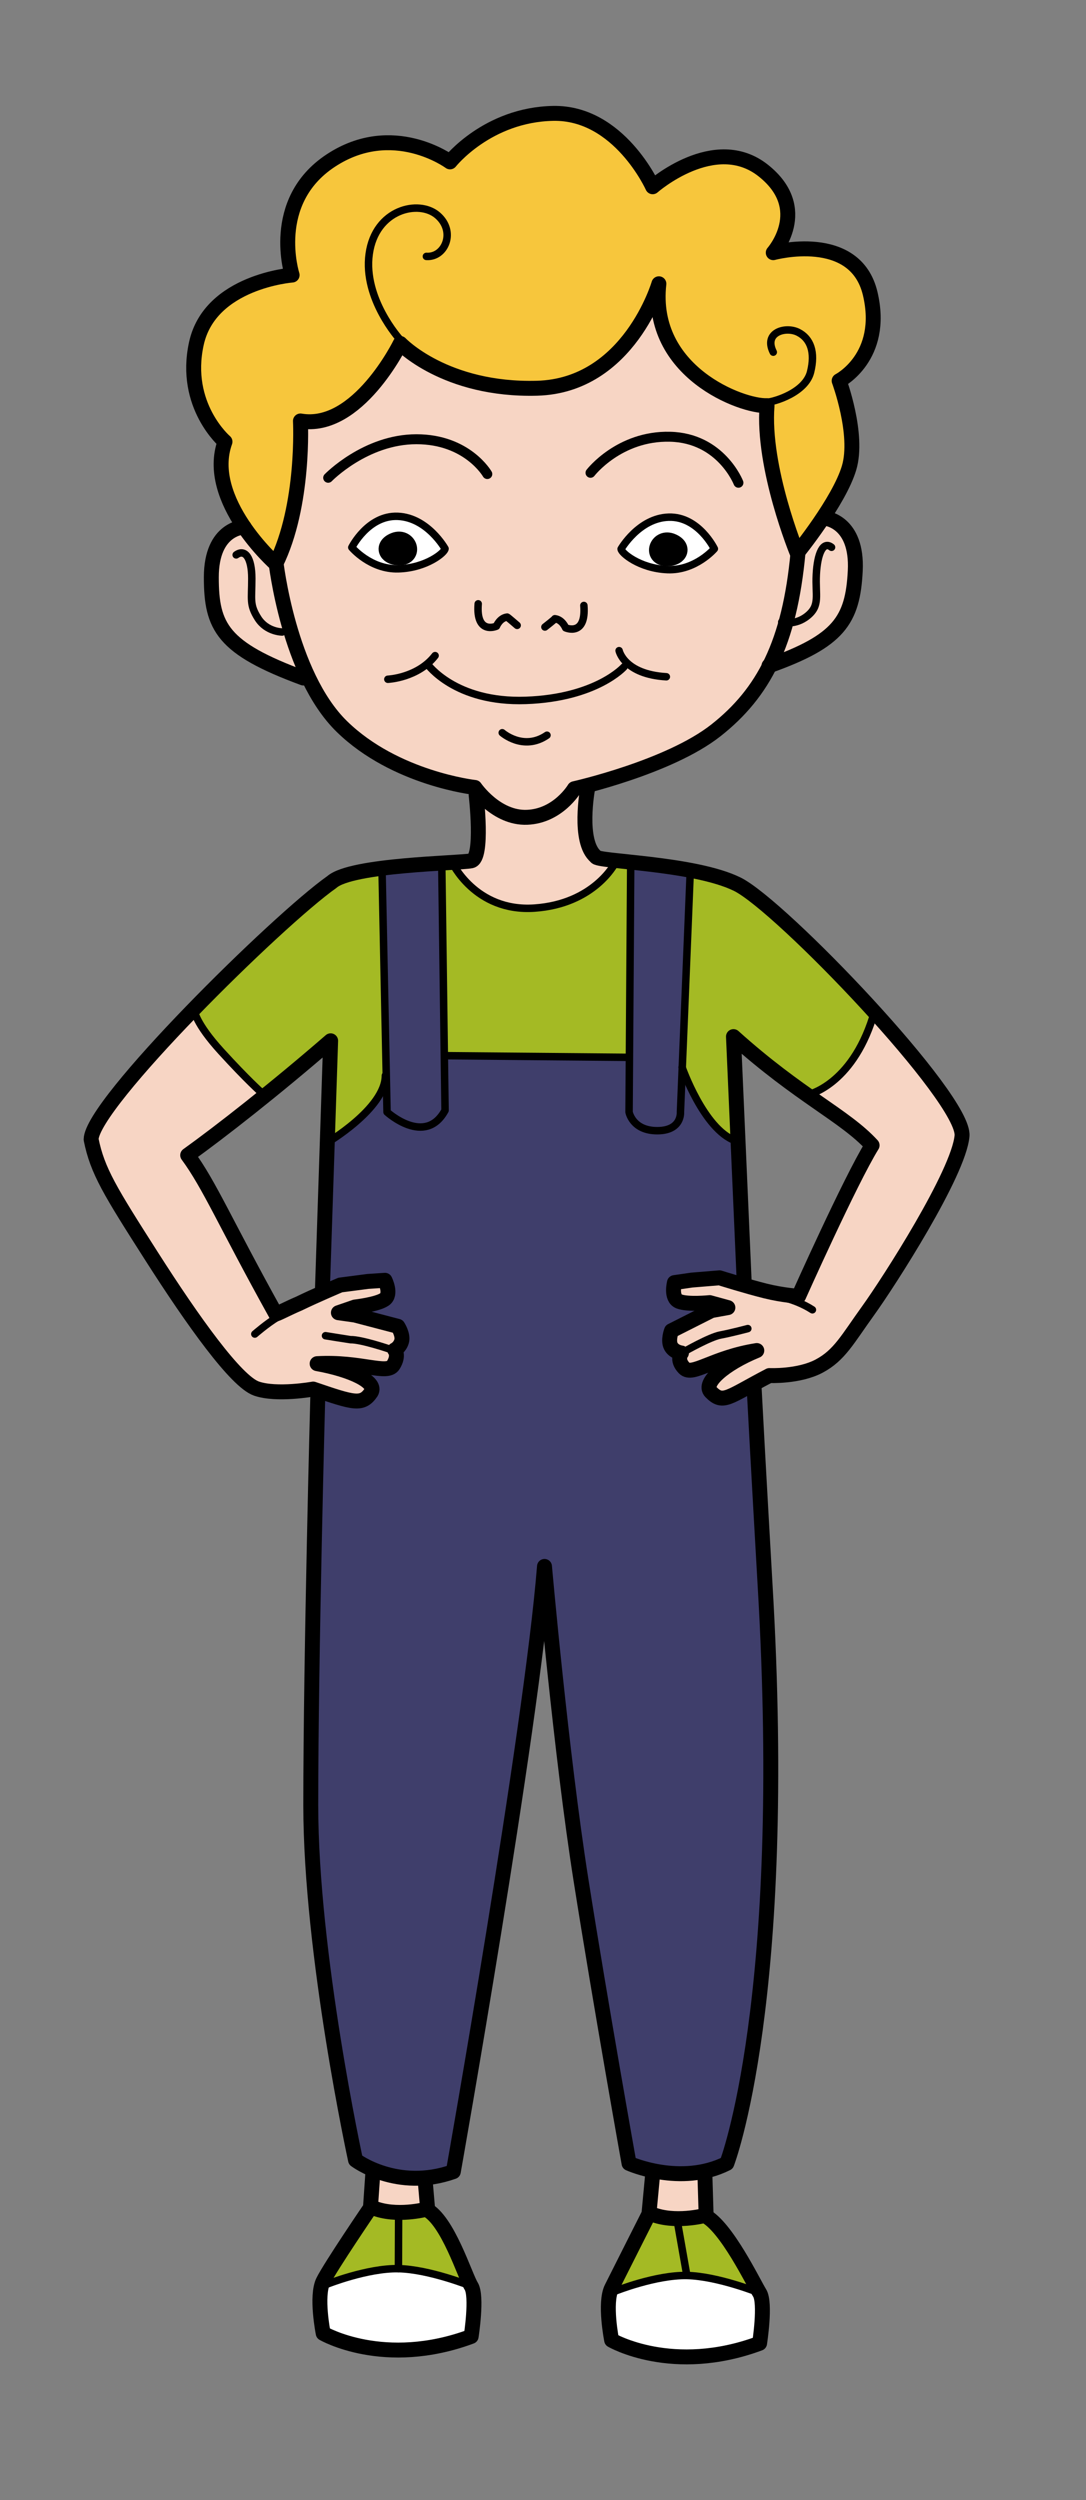 <?xml version="1.0" encoding="utf-8"?>
<!-- Generator: Adobe Illustrator 16.0.0, SVG Export Plug-In . SVG Version: 6.00 Build 0)  -->
<!DOCTYPE svg PUBLIC "-//W3C//DTD SVG 1.1//EN" "http://www.w3.org/Graphics/SVG/1.1/DTD/svg11.dtd">
<svg version="1.1" id="Layer_1" xmlns="http://www.w3.org/2000/svg" xmlns:xlink="http://www.w3.org/1999/xlink" x="0px" y="0px"
	 width="218.382px" height="502.559px" viewBox="0 0 218.382 502.559" enable-background="new 0 0 218.382 502.559"
	 xml:space="preserve">
<rect x="0" y="0" width="218.382" height="502.559" fill="#808080" stroke="none"/>
<g id="XMLID_2_">
	<path fill="#A4BA24" d="M176.125,204.72l-0.16,0.15c-4.33,13.67-13,15.5-13,15.5l-0.09,0.13c-4.209-2.96-9.16-6.62-14.91-11.79
		l0.92,20.89l-0.579,0.03c-6-2.22-10.21-13.47-10.64-14.65l1.629-39.86c2.801,0.49,5.101,1.12,6.17,1.92
		C150.016,179.23,164.246,192.18,176.125,204.72z"/>
	<path fill="#F7D5C4" d="M158.556,125.35c1.119-4.05,1.91-8.67,2.4-14l-0.031-0.02c0.58-0.73,2.841-3.6,5.131-7.07h0.01l0.38,0.26
		c0,0,6.511,0.59,6.011,10.58c-0.5,9.95-3.32,14.05-17.23,19.03C156.556,131.52,157.655,128.62,158.556,125.35z"/>
	<path fill="#F7D5C4" d="M137.505,272.311c0,0-1.48-0.16-2.121-1.351c-0.629-1.19,0.121-3.12,0.121-3.12l8.029-4.05l3.311-0.601
		l-3.65-1c0,0-4.439,0.44-6.17-0.25c-1.73-0.689-0.93-3.779-0.93-3.779l3.439-0.5l5.631-0.46c0,0,2.26,0.71,4.84,1.46
		c1.479,0.42,3.07,0.859,4.399,1.189c3.65,0.9,6.66,1.051,6.66,1.051s10.34-23.15,14.78-30.34c-3.131-3.41-7.41-6.13-12.971-10.06
		l0.09-0.13c0,0,8.67-1.83,13-15.5l0.16-0.15c9.871,10.42,18.101,20.55,17.801,23.95c-0.66,7.5-14.711,29.34-18.87,35.12
		c-4.17,5.78-5.761,8.97-9.86,11.149c-4.1,2.19-10.01,1.9-10.01,1.9c-1.35,0.7-2.5,1.33-3.5,1.881
		c-5.189,2.85-6.189,3.561-8.29,1.409c-1.66-1.771,2.71-5.63,9.261-8.319c-8.771,1.379-12.931,5.239-14.591,3.539
		C136.405,273.65,137.505,272.311,137.505,272.311z"/>
	<path fill="#F7C63C" d="M80.965,69.38c0,0-8.57,17.57-20.07,15.57c0,0,0.88,16.89-4.96,28.71c0,0-0.27-0.24-0.72-0.68
		c-1.15-1.11-3.5-3.54-5.66-6.69c-3.22-4.72-6.04-11.08-3.84-17.16c0,0-8.5-7.25-5.75-19.75s19.25-13.75,19.25-13.75
		s-4.75-14.75,7.75-23s24,0.25,24,0.25s7.5-9.5,20.75-9.75c13.25-0.25,20,14.75,20,14.75s12.5-11,22.25-3.25s2,16.5,2,16.5
		s16.5-4.5,19.5,8.25s-6.25,17.5-6.25,17.5s4,10.75,2,17.5c-0.889,2.99-3.029,6.69-5.149,9.88h-0.01c-2.29,3.47-4.55,6.34-5.13,7.07
		c-0.1,0.12-0.15,0.18-0.15,0.18s-7.061-17.13-6.061-29.63c-5,0.25-23.75-6.75-21.75-24.5c0,0-6,20.5-24.5,21
		C89.965,78.88,80.965,69.38,80.965,69.38z"/>
	<path fill="#A4BA24" d="M142.367,445.81c4.319,2.381,9.619,13.472,10.859,15.45c0,0-8.38-3.38-14.63-3.51l-1.96-11.12v-0.31
		c3.02,0.028,5.52-0.631,5.52-0.631C142.226,445.72,142.294,445.76,142.367,445.81z"/>
	<path fill="#3F3E6B" d="M71.855,263.061c0,0,4.39-0.48,5.92-1.511c1.53-1.03,0.12-3.86,0.12-3.86l-3.44,0.23l-5.54,0.721
		c0,0-1.58,0.67-3.56,1.539l-0.06-0.13l0.99-30.03c1.87-1.14,11.69-7.44,11.69-13.48h0.18l0.15,7.34c0,0,7.67,7,11.67-0.34l-0.15-11
		h0.15l37,0.34h0.069l-0.069,11c0,0,0.659,3.75,5.659,3.75s4.671-3.75,4.671-3.75l0.36-8.9c0.43,1.18,4.64,12.43,10.64,14.65
		l0.579-0.03l1.25,28.61l-0.129,0.45c-2.58-0.75-4.84-1.46-4.84-1.46l-5.631,0.46l-3.439,0.5c0,0-0.801,3.09,0.93,3.779
		c1.73,0.69,6.17,0.25,6.17,0.25l3.65,1l-3.311,0.601l-8.029,4.05c0,0-0.75,1.93-0.121,3.12c0.641,1.19,2.121,1.351,2.121,1.351
		s-1.101,1.34,0.56,3.039c1.66,1.7,5.819-2.16,14.59-3.539c-6.55,2.689-10.92,6.549-9.26,8.319c2.101,2.15,3.101,1.44,8.29-1.409
		l0.449,0.819c0.701,13.42,2.171,39,2.171,39c5,84-7.671,116.67-7.671,116.67c-1.51,0.76-3.039,1.271-4.559,1.6
		c-3.791,0.812-7.451,0.46-10.211-0.108c-2.96-0.61-4.9-1.49-4.9-1.49s-5.659-31.67-9.659-57s-7.341-63-7.341-63
		c-2.659,33.33-18.33,121.67-18.33,121.67c-2.01,0.71-3.93,1.09-5.72,1.24c-4.28,0.37-7.85-0.59-10.3-1.61
		c-2.32-0.96-3.65-1.97-3.65-1.97s-9-41.33-9-71.33s1.42-82.42,1.42-82.42l0.28-0.82c7.18,2.44,8.72,2.771,10.44,0.24
		c1.24-2.05-3.96-4.52-10.86-5.76c8.78-0.49,14.06,2.29,15.31,0.3c1.25-1.989,0.29-3.06,0.29-3.06s1.02-0.461,1.39-1.74
		c0.37-1.29-0.76-3.01-0.76-3.01l-8.62-2.25l-3.33-0.48L71.855,263.061z"/>
	<path fill="#3F3E6B" d="M137.666,214.98l-0.359,8.9c0,0,0.33,3.75-4.67,3.75s-5.66-3.75-5.66-3.75l0.07-11l0.26-38.67l0.061-0.57
		c3.709,0.37,8.25,0.82,11.93,1.48L137.666,214.98z"/>
	<path d="M135.464,109.54c2.351,0.97,1.15,2.84-1.209,2.58C131.896,111.86,133.117,108.57,135.464,109.54z"/>
	<path fill="#F7D5C4" d="M130.964,445.38l0.75-8l0.15-0.68c2.76,0.568,6.42,0.92,10.211,0.108l0.139,0.57l0.25,8.25l-0.1,0.18
		c-0.07-0.05-0.14-0.09-0.21-0.119c0,0-2.5,0.659-5.521,0.631c-1.67-0.021-3.5-0.262-5.17-0.94H130.964L130.964,445.38z"/>
	<path fill="#A4BA24" d="M127.367,173.64l-0.061,0.57l-0.26,38.67h-0.07l-37-0.34h-0.15l-0.52-38.71c0.75-0.05,1.44-0.09,2.08-0.13
		c0.65,1.29,5.47,9.95,16.58,9.18c12-0.84,16.17-9,16.17-9l0.07-0.57C125.146,173.41,126.214,173.52,127.367,173.64z"/>
	<path fill="#F7D5C4" d="M155.226,134.13c-2.67,5.32-6.24,9.43-10.76,13c-7.391,5.83-20.53,9.7-26,11.13
		c-1.561,0.41-2.5,0.62-2.5,0.62s-3.25,5.5-9.5,5.75c-4.72,0.19-8.3-3.33-9.77-5.06c-0.48-0.56-0.73-0.94-0.73-0.94
		s-16-1.75-26.75-12.25c-2.81-2.75-5.12-6.33-7-10.12c-5.3-10.71-7.17-23.1-7.17-23.1l0.17-0.18c0.45,0.44,0.72,0.68,0.72,0.68
		c5.84-11.82,4.96-28.71,4.96-28.71c11.5,2,20.07-15.57,20.07-15.57s9,9.5,27.5,9c18.5-0.5,24.5-21,24.5-21
		c-2,17.75,16.75,24.75,21.75,24.5c-1,12.5,6.06,29.63,6.06,29.63s0.05-0.06,0.149-0.18l0.031,0.02c-0.49,5.33-1.281,9.95-2.4,14
		C157.655,128.62,156.556,131.52,155.226,134.13z M144.125,110.65c0,0-3.18-6.54-9.18-6.36c-6,0.19-9.57,6.4-9.57,6.4
		c-0.01,0.75,3.681,3.92,9.33,4.15C140.346,115.07,144.125,110.65,144.125,110.65z M89.965,110.63c0,0-3.5-6.25-9.5-6.5
		s-9.25,6.25-9.25,6.25s3.73,4.46,9.38,4.3C86.246,114.51,89.965,111.38,89.965,110.63z"/>
	<path fill="#A4BA24" d="M138.596,457.75c-6.25-0.12-14.38,3.13-14.38,3.13l-0.92-0.229c0.05-0.141,0.109-0.271,0.17-0.399
		c1.5-3,7.5-14.87,7.5-14.87h0.5c1.67,0.68,3.5,0.92,5.17,0.94v0.31L138.596,457.75z"/>
	<path fill="#F7D5C4" d="M115.964,158.88c0,0,0.94-0.21,2.5-0.62l0.17,0.62c0,0-1.989,10.66,1.671,13.66
		c0,0.27,1.55,0.51,3.899,0.77l-0.07,0.57c0,0-4.17,8.16-16.169,9c-11.11,0.77-15.93-7.89-16.58-9.18c1.91-0.12,3.3-0.21,3.83-0.32
		c2.5-0.5,1-13.25,1-13.25l0.48-0.56c1.47,1.73,5.05,5.25,9.77,5.06C112.714,164.38,115.964,158.88,115.964,158.88z"/>
	<path fill="#A4BA24" d="M86.366,444.56c4.26,2.381,7.62,13.352,8.86,15.32c0,0-8.38-3.38-14.63-3.5l0.04-11v-0.31
		c3.02,0.028,5.52-0.631,5.52-0.631C86.226,444.47,86.295,444.51,86.366,444.56z"/>
	<path fill="#3F3E6B" d="M89.826,212.54l0.15,11c-4,7.34-11.67,0.34-11.67,0.34l-0.15-7.34l-0.85-41l-0.08-0.67
		c4.07-0.52,8.57-0.83,12.08-1.04L89.826,212.54z"/>
	<path fill="#F7D5C4" d="M85.965,438.63l0.5,5.75l-0.1,0.18c-0.07-0.05-0.14-0.09-0.21-0.119c0,0-2.5,0.659-5.52,0.631
		c-1.67-0.021-3.5-0.262-5.17-0.94h-0.5l0.5-7.25l0.15-0.37c2.45,1.021,6.02,1.98,10.3,1.61L85.965,438.63z"/>
	<path d="M79.896,109.37c2.36-0.95,3.53,2.35,1.18,2.59C78.715,112.2,77.536,110.31,79.896,109.37z"/>
	<path fill="#A4BA24" d="M77.306,175.54l0.85,41h-0.18c0,6.04-9.82,12.34-11.69,13.48l0.68-20.47c-4.59,3.97-9.06,7.83-13.21,11.28
		l-0.79-0.95c0,0-2.75-2.42-8-8.17s-5.41-8.25-5.41-8.25l-0.2-0.19c10.61-10.92,22.43-21.82,27.86-25.64
		c1.51-1.32,5.49-2.18,10.01-2.76L77.306,175.54z"/>
	<path fill="#A4BA24" d="M80.596,456.38c-6.25-0.13-14.38,3.12-14.38,3.12l-0.92-0.22c0.05-0.142,0.11-0.28,0.17-0.4
		c1.5-3,9.5-14.75,9.5-14.75h0.5c1.67,0.68,3.5,0.92,5.17,0.94v0.31L80.596,456.38z"/>
	<path fill="#F7D5C4" d="M55.045,113.16c0,0,1.87,12.39,7.17,23.1l-0.75,0.37c-16.25-6-18.5-10.25-18.5-20.25s6.59-10.09,6.59-10.09
		c2.16,3.15,4.51,5.58,5.66,6.69L55.045,113.16z"/>
	<path fill="#F7D5C4" d="M79.846,271.689c0,0,0.96,1.07-0.29,3.061s-6.53-0.79-15.31-0.3c6.9,1.239,12.1,3.71,10.86,5.76
		c-1.72,2.53-3.26,2.2-10.44-0.239c-0.38-0.131-0.79-0.271-1.21-0.41c0,0-7.32,1.319-11.4-0.101c-4.09-1.41-11.71-12.08-21.09-25.58
		c-9.38-13.5-10.99-17.34-12.17-24.5c0.05-3.63,9.65-14.88,20.56-26.11l0.2,0.19c0,0,0.16,2.5,5.41,8.25s8,8.17,8,8.17l0.79,0.95
		c-6.05,5.05-11.44,9.25-15.54,11.72c5.26,7.08,7.88,14.33,16.96,31.761c-0.11,0.25,2.42-1.181,5.42-1.931
		c1.46-0.72,3.23-1.521,4.76-2.2c1.98-0.869,3.56-1.539,3.56-1.539l5.54-0.721l3.44-0.23c0,0,1.41,2.83-0.12,3.86
		c-1.53,1.03-5.92,1.511-5.92,1.511l-3.33,1.149l3.33,0.479l8.62,2.25c0,0,1.13,1.721,0.76,3.011
		C80.866,271.23,79.846,271.689,79.846,271.689z"/>
	<path fill="#FFFFFF" d="M152.75,460.93c1.261,2.01-0.01,10.109-0.01,10.109c-17.5,6.5-29.75-0.62-29.75-0.62s-1.38-6.89-0.17-10.1
		l0.92,0.22c0,0,8.13-3.25,14.38-3.12C144.371,457.539,152.75,460.93,152.75,460.93z"/>
	<path d="M134.991,109.209c2.34,0.97,1.141,2.84-1.21,2.58C131.421,111.52,132.641,108.239,134.991,109.209z"/>
	<path fill="#FFFFFF" d="M134.471,103.959c6-0.18,9.18,6.36,9.18,6.36s-3.78,4.42-9.43,4.19c-5.63-0.23-9.32-3.4-9.32-4.16
		C124.901,110.349,128.471,104.139,134.471,103.959z M133.781,111.789c2.351,0.26,3.55-1.61,1.21-2.58
		C132.641,108.239,131.421,111.52,133.781,111.789z"/>
	<path fill="#FFFFFF" d="M94.751,459.549c1.26,2.011-0.01,10.12-0.01,10.12c-17.5,6.5-29.75-0.63-29.75-0.63s-1.38-6.89-0.17-10.1
		l0.92,0.229c0,0,8.13-3.25,14.38-3.13C86.371,456.169,94.751,459.549,94.751,459.549z"/>
	<path fill="#FFFFFF" d="M79.991,103.789c6,0.25,9.5,6.5,9.5,6.5c0,0.75-3.72,3.89-9.37,4.05c-5.65,0.17-9.38-4.3-9.38-4.3
		S73.991,103.539,79.991,103.789z M80.591,111.629c2.36-0.24,1.18-3.54-1.17-2.6C77.061,109.979,78.231,111.859,80.591,111.629z"/>
	<path d="M79.421,109.029c2.35-0.94,3.53,2.36,1.17,2.6C78.231,111.859,77.061,109.979,79.421,109.029z"/>
</g>
<g id="line_2_">
	<path fill="none" stroke="#000000" stroke-width="3" stroke-linecap="round" stroke-linejoin="round" stroke-miterlimit="10" d="
		M132.494,57.042c0,0-6,20.5-24.5,21c-18.5,0.5-27.5-9-27.5-9S71.915,86.62,60.415,84.62c0,0,0.887,16.887-4.956,28.71
		c0,0-14.466-12.788-10.216-24.538c0,0-8.5-7.25-5.75-19.75s19.25-13.75,19.25-13.75s-4.75-14.75,7.75-23s24,0.25,24,0.25
		s7.5-9.5,20.75-9.75c13.25-0.25,20,14.75,20,14.75s12.5-11,22.25-3.25s2,16.5,2,16.5s16.5-4.5,19.5,8.25s-6.25,17.5-6.25,17.5
		s4,10.75,2,17.5s-10.44,17.131-10.44,17.131s-7.06-17.131-6.06-29.631C149.244,81.792,130.494,74.792,132.494,57.042z"/>
	<path fill="none" stroke="#000000" stroke-width="1.5" stroke-linecap="round" stroke-linejoin="round" stroke-miterlimit="10" d="
		M80.367,68.166c0,0-7.374-8.124-6.124-17.124s10-11,13.75-7.75s1.5,8.5-2.25,8.25"/>
	<path fill="none" stroke="#000000" stroke-width="1.5" stroke-linecap="round" stroke-linejoin="round" stroke-miterlimit="10" d="
		M153.576,80.958c2.375-0.125,8.418-2.166,9.418-6.166s0-6.75-2.5-8s-7,0-5,4"/>
	<path fill="none" stroke="#000000" stroke-width="3" stroke-linecap="round" stroke-linejoin="round" stroke-miterlimit="10" d="
		M55.47,112.827c0,0,2.523,22.714,13.273,33.214s26.75,12.25,26.75,12.25s4.25,6.25,10.5,6c6.25-0.25,9.5-5.75,9.5-5.75
		s19-4.25,28.5-11.75s14.797-17.441,16.487-35.774"/>
	<path fill="none" stroke="#000000" stroke-width="3" stroke-linecap="round" stroke-linejoin="round" stroke-miterlimit="10" d="
		M49.083,105.952c0,0-6.589,0.089-6.589,10.089s2.25,14.25,18.5,20.25"/>
	<path fill="none" stroke="#000000" stroke-width="1.5" stroke-linecap="round" stroke-linejoin="round" stroke-miterlimit="10" d="
		M56.743,127.042c0,0-3.107,0-4.857-2.75s-1.25-3.75-1.25-8s-1.393-6-3.143-4.75"/>
	<path fill="none" stroke="#000000" stroke-width="3" stroke-linecap="round" stroke-linejoin="round" stroke-miterlimit="10" d="
		M165.97,104.187c0,0,6.514,0.588,6.012,10.575c-0.501,9.987-3.346,14.077-17.346,19.071"/>
	<path fill="none" stroke="#000000" stroke-width="1.5" stroke-linecap="round" stroke-linejoin="round" stroke-miterlimit="10" d="
		M157.199,125.033c0,0,2.648,0.835,5.206-1.259c2.558-2.094,1.532-4.038,1.745-8.282c0.213-4.245,1.379-6.812,3.064-5.476"/>
	<path fill="none" stroke="#000000" stroke-width="2" stroke-linecap="round" stroke-linejoin="round" stroke-miterlimit="10" d="
		M65.993,96.042c0,0,7.5-7.75,17.75-7.75s14.25,7,14.25,7"/>
	<path fill="none" stroke="#000000" stroke-width="2" stroke-linecap="round" stroke-linejoin="round" stroke-miterlimit="10" d="
		M118.744,95.042c0,0,5.75-7.5,16-7.25s13.75,9.25,13.75,9.25"/>
	<path fill="none" stroke="#000000" stroke-width="1.5" stroke-linecap="round" stroke-linejoin="round" stroke-miterlimit="10" d="
		M70.743,110.042c0,0,3.25-6.5,9.25-6.25s9.5,6.5,9.5,6.5c0,0.75-3.726,3.883-9.375,4.05
		C74.469,114.509,70.743,110.042,70.743,110.042z"/>
	<path fill="none" stroke="#000000" stroke-width="4" stroke-linecap="round" stroke-linejoin="round" stroke-miterlimit="10" d="
		M79.416,109.031c2.358-0.943,3.538,2.358,1.179,2.594C78.236,111.861,77.058,109.975,79.416,109.031z"/>
	<path fill="none" stroke="#000000" stroke-width="1.5" stroke-linecap="round" stroke-linejoin="round" stroke-miterlimit="10" d="
		M143.648,110.315c0,0-3.176-6.537-9.178-6.355c-6.002,0.181-9.573,6.391-9.573,6.391c-0.009,0.75,3.681,3.925,9.328,4.156
		C139.873,114.739,143.648,110.315,143.648,110.315z"/>
	<path fill="none" stroke="#000000" stroke-width="4" stroke-linecap="round" stroke-linejoin="round" stroke-miterlimit="10" d="
		M134.988,109.206c-2.348-0.97-3.564,2.318-1.209,2.581C136.134,112.05,137.335,110.176,134.988,109.206z"/>
	<path fill="none" stroke="#000000" stroke-width="1.5" stroke-linecap="round" stroke-linejoin="round" stroke-miterlimit="10" d="
		M96.16,121.375c-0.5,6.333,3.667,4.5,3.667,4.5s0.667-1.667,2.167-1.833c0.125,0.042,2,1.667,2,1.667"/>
	<path fill="none" stroke="#000000" stroke-width="1.5" stroke-linecap="round" stroke-linejoin="round" stroke-miterlimit="10" d="
		M117.41,121.708c0.5,6.333-3.668,4.5-3.668,4.5s-0.666-1.667-2.166-1.833c0.041,0.083-2,1.667-2,1.667"/>
	<path fill="none" stroke="#000000" stroke-width="1.5" stroke-linecap="round" stroke-linejoin="round" stroke-miterlimit="10" d="
		M77.993,136.542c0,0,6-0.25,9.5-4.75"/>
	<path fill="none" stroke="#000000" stroke-width="1.5" stroke-linecap="round" stroke-linejoin="round" stroke-miterlimit="10" d="
		M85.993,133.542c0,0,5.5,7.75,19.75,7.25c14.25-0.5,19.75-6.75,19.75-6.75"/>
	<path fill="none" stroke="#000000" stroke-width="1.5" stroke-linecap="round" stroke-linejoin="round" stroke-miterlimit="10" d="
		M124.494,130.792c0,0,1,4.75,9.5,5.25"/>
	<path fill="none" stroke="#000000" stroke-width="1.5" stroke-linecap="round" stroke-linejoin="round" stroke-miterlimit="10" d="
		M100.993,147.292c0,0,4.25,3.75,9,0.5"/>
	<path fill="none" stroke="#000000" stroke-width="3" stroke-linecap="round" stroke-linejoin="round" stroke-miterlimit="10" d="
		M118.162,158.542c0,0-1.996,10.663,1.666,13.667c0,1.004,19.666,1.229,28.416,5.525c8.75,4.296,45.875,43.101,45.209,50.601
		s-14.709,29.345-18.877,35.125c-4.168,5.781-5.754,8.963-9.854,11.147c-4.103,2.185-10.009,1.902-10.009,1.902
		c-8.344,4.344-9.28,5.844-11.791,3.281c-1.658-1.768,2.711-5.621,9.261-8.311c-8.767,1.373-12.935,5.231-14.593,3.535
		c-1.657-1.699-0.557-3.039-0.557-3.039s-1.48-0.158-2.119-1.349c-0.637-1.188,0.113-3.123,0.113-3.123l8.037-4.055l3.305-0.599
		l-3.652-1.002c0,0-4.432,0.447-6.164-0.242c-1.73-0.69-0.93-3.782-0.93-3.782l3.441-0.502l5.624-0.461c0,0,5.597,1.75,9.245,2.651
		c3.648,0.9,6.66,1.053,6.66,1.053s10.34-23.151,14.777-30.339c-5.5-6.002-14.545-9.852-27.879-21.852l2.166,49.498"/>
	<path fill="none" stroke="#000000" stroke-width="1.5" stroke-linecap="round" stroke-linejoin="round" stroke-miterlimit="10" d="
		M137.595,271.693c0,0,5.115-2.933,7.252-3.328c2.136-0.396,5.531-1.297,5.531-1.297"/>
	<path fill="none" stroke="#000000" stroke-width="1.5" stroke-linecap="round" stroke-linejoin="round" stroke-miterlimit="10" d="
		M155.063,260.34c0,0,4.424,0.445,8.302,2.949"/>
	<path fill="none" stroke="#000000" stroke-width="1.5" stroke-linecap="round" stroke-linejoin="round" stroke-miterlimit="10" d="
		M162.494,220.041c0,0,8.666-1.834,13-15.5"/>
	<path fill="none" stroke="#000000" stroke-width="3" stroke-linecap="round" stroke-linejoin="round" stroke-miterlimit="10" d="
		M95.743,159.792c0,0,1.5,12.75-1,13.25s-24,0.75-28,4.25c-11,7.75-48.335,44.588-48.421,51.754
		c1.272,6.336,3.814,10.41,12.168,23.498c8.354,13.088,17.002,25.168,21.085,26.586c4.083,1.416,11.403,0.095,11.403,0.095
		c8.222,2.809,9.843,3.321,11.654,0.655c1.241-2.055-3.961-4.521-10.862-5.764c8.777-0.488,14.053,2.288,15.306,0.301
		c1.253-1.99,0.291-3.06,0.291-3.06s1.019-0.461,1.39-1.746c0.371-1.284-0.758-3.002-0.758-3.002l-8.625-2.258l-3.325-0.473
		l3.33-1.148c0,0,4.385-0.487,5.919-1.516c1.532-1.029,0.115-3.855,0.115-3.855l-3.437,0.229l-5.542,0.72
		c0,0-4.974,2.106-8.321,3.737c-2.27,0.961-4.778,2.313-4.664,2.067c-10.148-18.272-13.315-25.938-17.708-31.897
		c6.56-4.709,17.497-13.25,28.747-23l-1.667,50.498"/>
	<path fill="none" stroke="#000000" stroke-width="1.5" stroke-linecap="round" stroke-linejoin="round" stroke-miterlimit="10" d="
		M78.382,271.199c0,0-5.746-1.959-7.897-1.9c-0.117-0.008-5.031-0.797-5.031-0.797"/>
	<path fill="none" stroke="#000000" stroke-width="1.5" stroke-linecap="round" stroke-linejoin="round" stroke-miterlimit="10" d="
		M51.243,268.166c0,0,2.476-2.16,4.586-3.41"/>
	<path fill="none" stroke="#000000" stroke-width="1.5" stroke-linecap="round" stroke-linejoin="round" stroke-miterlimit="10" d="
		M52.493,219.541c0,0-2.75-2.418-8-8.168s-5.417-8.248-5.417-8.248"/>
	<path fill="none" stroke="#000000" stroke-width="1.5" stroke-linecap="round" stroke-linejoin="round" stroke-miterlimit="10" d="
		M76.828,175.209l1,48.334c0,0,7.667,7,11.667-0.334l-0.667-50"/>
	<path fill="none" stroke="#000000" stroke-width="1.5" stroke-linecap="round" stroke-linejoin="round" stroke-miterlimit="10" d="
		M90.827,173.208c0,0,4.667,10.167,16.667,9.333c12-0.832,16.167-9,16.167-9"/>
	<path fill="none" stroke="#000000" stroke-width="1.5" stroke-linecap="round" stroke-linejoin="round" stroke-miterlimit="10" d="
		M126.828,173.875l-0.332,49.667c0,0,0.666,3.748,5.666,3.748s4.668-3.748,4.668-3.748l2-49"/>
	<path fill="none" stroke="#000000" stroke-width="1.5" stroke-linecap="round" stroke-linejoin="round" stroke-miterlimit="10" d="
		M65.494,229.875c0,0,12-6.998,12-13.666"/>
	
		<line fill="none" stroke="#000000" stroke-width="1.5" stroke-linecap="round" stroke-linejoin="round" stroke-miterlimit="10" x1="89.494" y1="212.209" x2="126.494" y2="212.543"/>
	<path fill="none" stroke="#000000" stroke-width="1.5" stroke-linecap="round" stroke-linejoin="round" stroke-miterlimit="10" d="
		M137.16,214.543c0,0,4.334,12.416,10.668,14.748"/>
	<path fill="none" stroke="#000000" stroke-width="3" stroke-linecap="round" stroke-linejoin="round" stroke-miterlimit="10" d="
		M151.66,279.207c0.699,13.422,2.166,39.002,2.166,39.002c5,84-7.668,116.666-7.668,116.666c-9.332,4.668-19.666,0-19.666,0
		s-5.668-31.666-9.668-57c-4-25.332-7.333-63-7.333-63c-2.667,33.334-18.333,121.666-18.333,121.666
		c-11.333,4-19.666-2.332-19.666-2.332s-9-41.334-9-71.334s1.417-82.418,1.417-82.418"/>
	<path fill="none" stroke="#000000" stroke-width="3" stroke-linecap="round" stroke-linejoin="round" stroke-miterlimit="10" d="
		M74.993,436.541l-0.5,7.25c0,0-8,11.75-9.5,14.75s0,10.5,0,10.5s12.25,7.125,29.75,0.625c0,0,1.27-8.105,0.01-10.115
		c-1.26-2.01-4.716-13.305-9.072-15.447c0,0-6.021,1.605-10.688-0.312"/>
	
		<line fill="none" stroke="#000000" stroke-width="3" stroke-linecap="round" stroke-linejoin="round" stroke-miterlimit="10" x1="85.993" y1="444.041" x2="85.493" y2="438.291"/>
	
		<line fill="none" stroke="#000000" stroke-width="1.5" stroke-linecap="round" stroke-linejoin="round" stroke-miterlimit="10" x1="80.118" y1="456.041" x2="80.16" y2="445.043"/>
	<path fill="none" stroke="#000000" stroke-width="1.5" stroke-linecap="round" stroke-linejoin="round" stroke-miterlimit="10" d="
		M65.743,459.166c0,0,8.125-3.25,14.375-3.125s14.635,3.51,14.635,3.51"/>
	<path fill="none" stroke="#000000" stroke-width="3" stroke-linecap="round" stroke-linejoin="round" stroke-miterlimit="10" d="
		M131.244,437.041l-0.75,8c0,0-6,11.875-7.5,14.875s0,10.5,0,10.5s12.25,7.125,29.75,0.625c0,0,1.27-8.105,0.01-10.115
		s-6.717-13.43-11.072-15.572c0,0-6.021,1.605-10.688-0.312"/>
	
		<line fill="none" stroke="#000000" stroke-width="3" stroke-linecap="round" stroke-linejoin="round" stroke-miterlimit="10" x1="141.994" y1="445.291" x2="141.744" y2="437.041"/>
	
		<line fill="none" stroke="#000000" stroke-width="1.5" stroke-linecap="round" stroke-linejoin="round" stroke-miterlimit="10" x1="138.119" y1="457.416" x2="136.16" y2="446.293"/>
	<path fill="none" stroke="#000000" stroke-width="1.5" stroke-linecap="round" stroke-linejoin="round" stroke-miterlimit="10" d="
		M123.744,460.541c0,0,8.125-3.25,14.375-3.125s14.635,3.51,14.635,3.51"/>
</g>
</svg>
